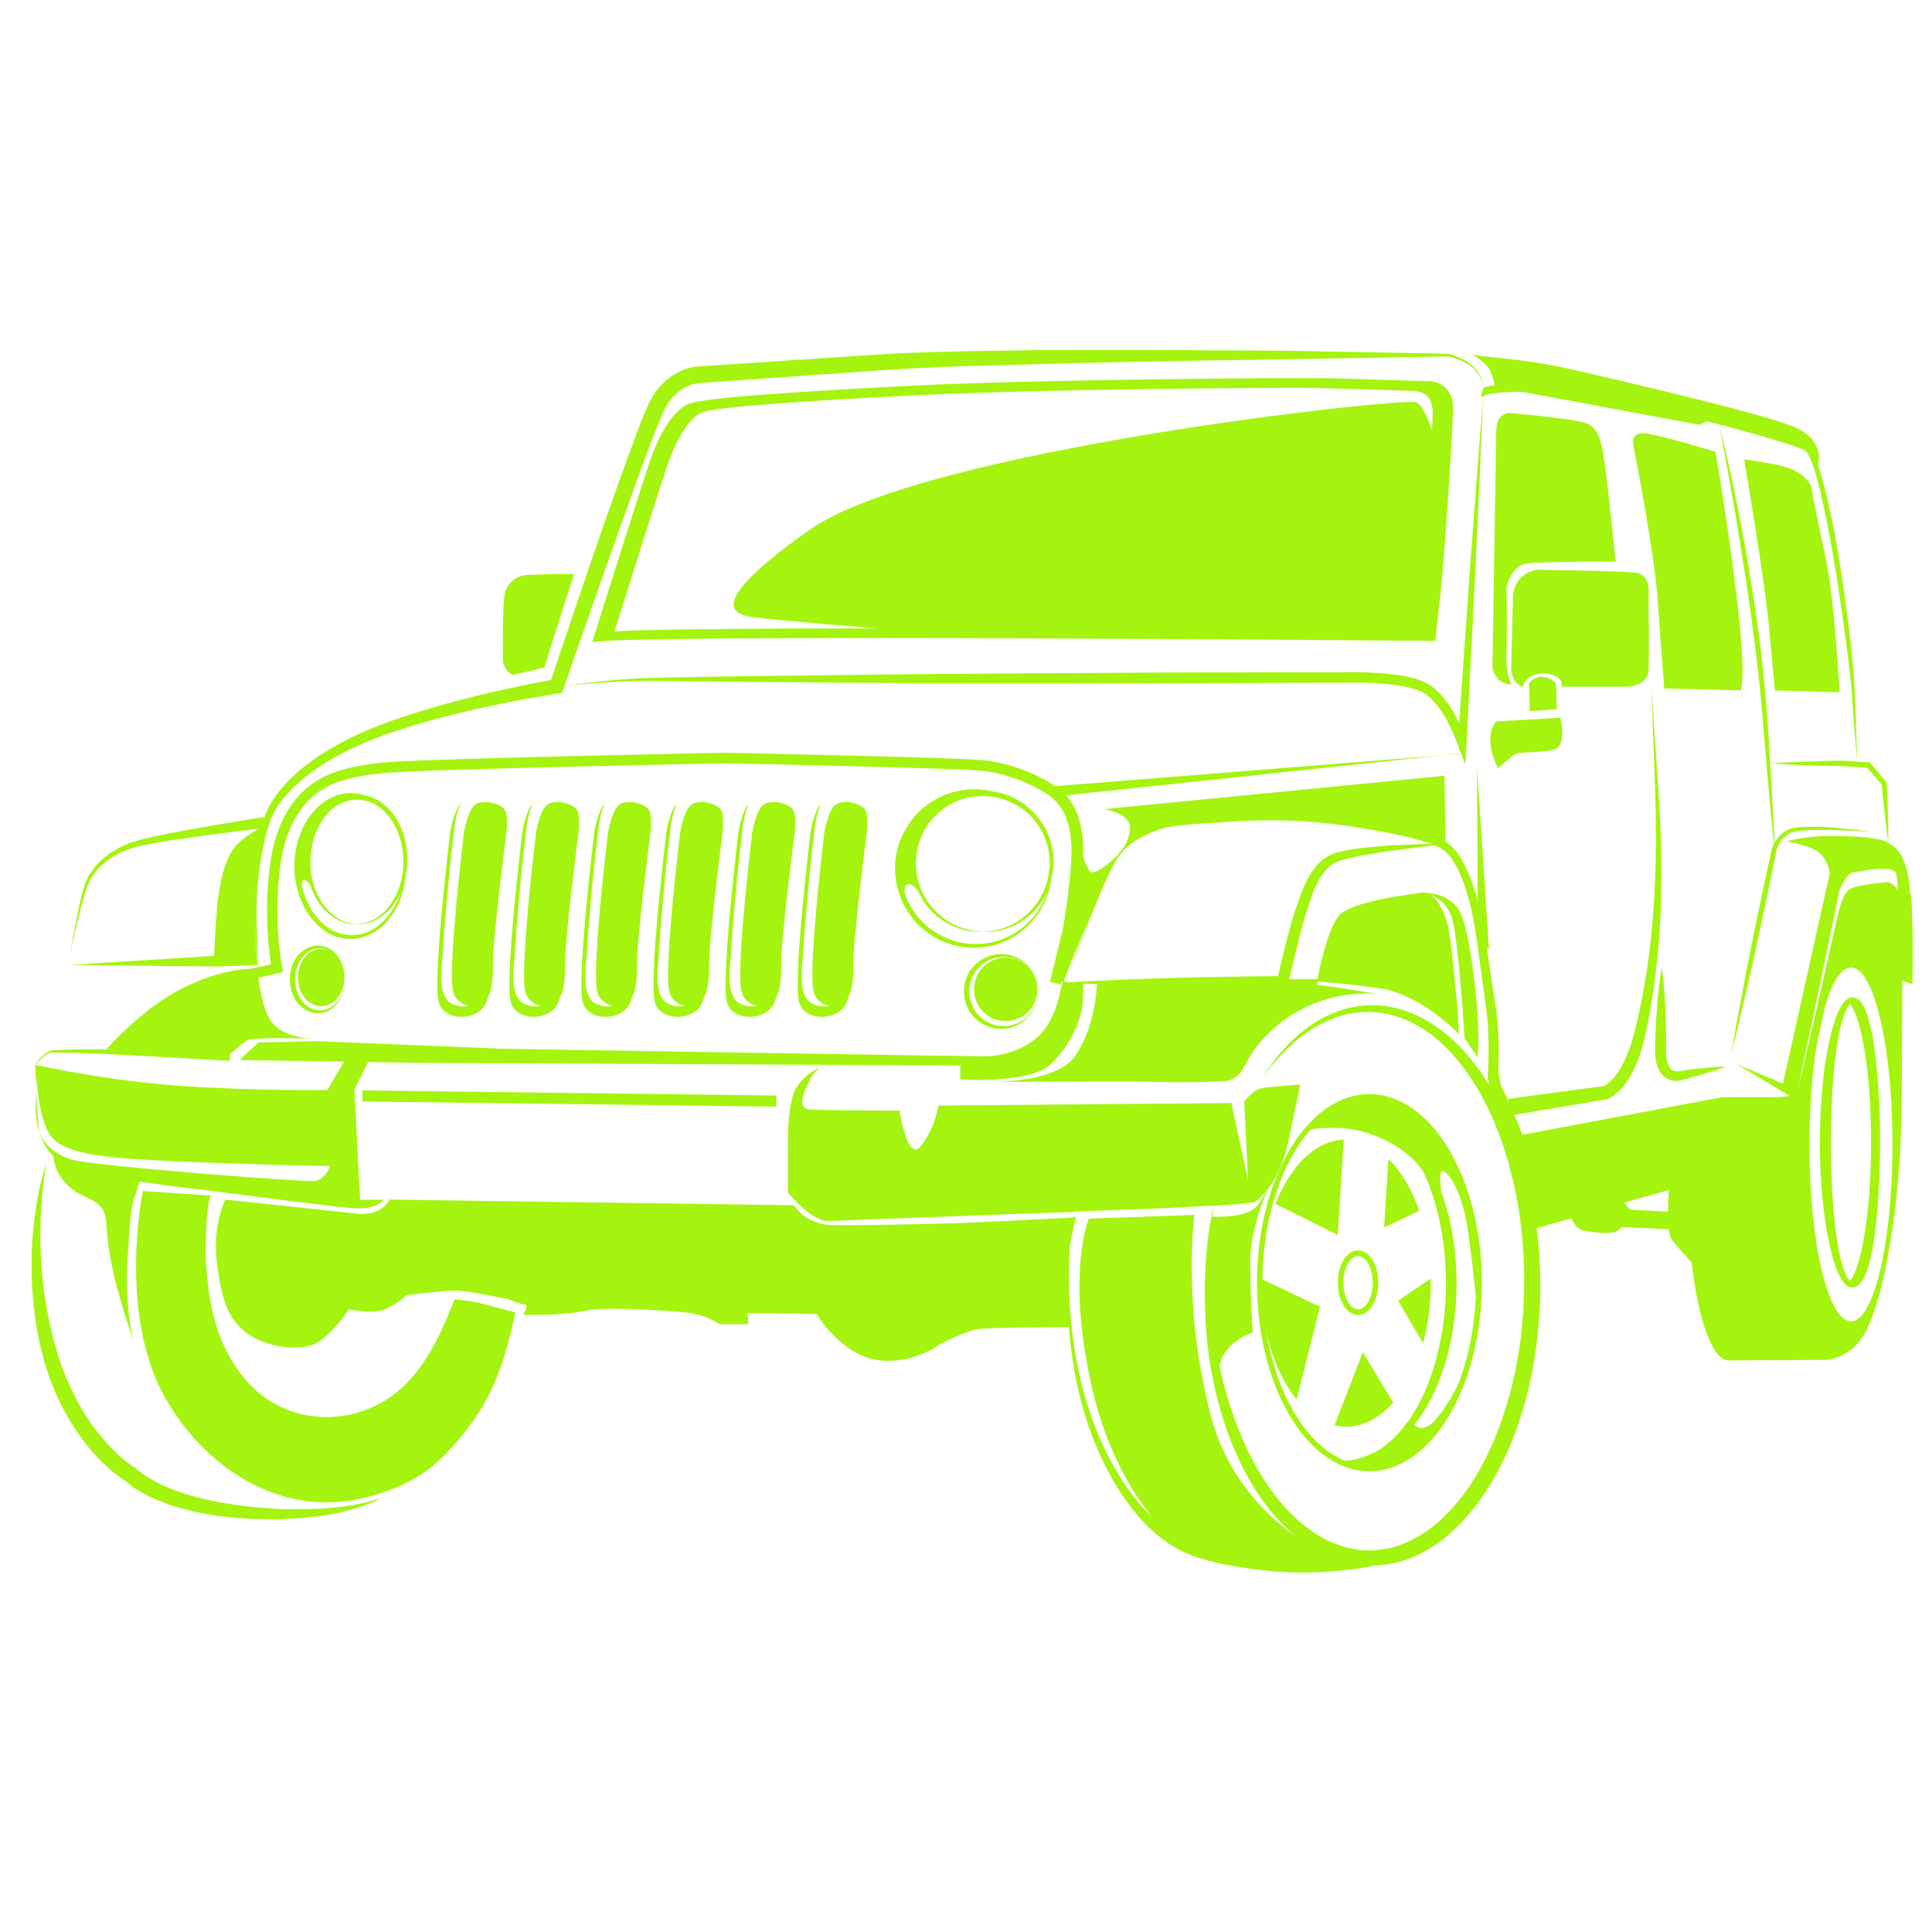 <svg width="100" height="100" viewBox="0 0 100 100" fill="none" xmlns="http://www.w3.org/2000/svg">
<path d="M77.438 37.336C76.714 38.258 77.533 39.755 77.533 39.755C77.533 39.755 78.062 39.319 78.352 39.079C78.641 38.84 80.185 39.028 80.62 38.694C81.055 38.353 80.765 37.147 80.765 37.147L77.431 37.343L77.438 37.336Z" fill="#A4F40F"/>
<path d="M80.533 35.353C80.533 35.353 79.808 34.627 79.134 35.353L79.185 36.806L80.584 36.711L80.533 35.353Z" fill="#A4F40F"/>
<path d="M84.591 29.636C83.671 29.542 79.569 29.491 79.569 29.491C79.569 29.491 78.504 29.585 78.315 30.747L78.221 34.575C78.221 34.575 78.221 35.106 78.511 35.353L78.801 35.592C78.801 35.592 78.895 34.917 79.765 34.866C80.634 34.815 80.83 35.302 80.83 35.302V35.542H84.308C84.308 35.542 85.272 35.447 85.323 34.764C85.374 34.089 85.323 30.842 85.323 30.842C85.323 30.842 85.519 29.73 84.598 29.629L84.591 29.636Z" fill="#A4F40F"/>
<path d="M78.214 35.396C78.214 35.396 77.924 34.91 77.975 33.704C78.025 32.498 77.975 30.413 77.975 30.413C77.975 30.413 78.17 29.251 79.083 29.157C80.004 29.062 83.627 29.062 83.627 29.062C83.627 29.062 83.192 24.849 83.047 23.883C82.903 22.917 82.758 22.14 82.084 21.9C81.41 21.66 78.12 21.37 78.12 21.37C78.12 21.37 77.446 21.37 77.446 22.292L77.25 34.401C77.25 34.401 77.199 34.692 77.489 35.077C77.779 35.462 78.214 35.418 78.214 35.418V35.396Z" fill="#A4F40F"/>
<path d="M90.099 35.738C90.099 35.738 90.389 35.251 89.954 31.43C89.519 27.602 88.794 23.389 88.794 23.389C88.794 23.389 86.28 22.612 85.367 22.467C85.367 22.467 84.352 22.176 84.548 23.099C84.743 24.021 85.656 28.859 85.801 31.038C85.946 33.217 86.142 35.636 86.142 35.636L90.106 35.731L90.099 35.738Z" fill="#A4F40F"/>
<path d="M91.882 35.738L95.215 35.832C95.215 35.832 94.976 31.133 94.49 28.859C94.005 26.585 93.715 25.082 93.715 25.082C93.715 25.082 93.425 24.595 92.795 24.304C92.164 24.014 90.28 23.774 90.28 23.774C90.28 23.774 91.389 30.312 91.585 32.636C91.78 34.961 91.874 35.738 91.874 35.738H91.882Z" fill="#A4F40F"/>
<path d="M96.005 51.639C95.962 51.624 95.947 51.631 95.918 51.624C95.853 51.624 95.831 51.624 95.788 51.631C95.628 51.668 95.534 51.769 95.454 51.864C95.375 51.958 95.309 52.06 95.251 52.161C95.034 52.576 94.904 53.011 94.788 53.455C94.556 54.348 94.418 55.285 94.331 56.237C94.237 57.188 94.201 58.162 94.193 59.135C94.201 60.108 94.23 61.082 94.331 62.033C94.425 62.985 94.563 63.922 94.788 64.815C94.904 65.258 95.034 65.701 95.251 66.108C95.309 66.21 95.367 66.312 95.454 66.406C95.541 66.501 95.614 66.595 95.809 66.639H95.846H95.868H95.875C95.875 66.639 95.918 66.639 95.904 66.639C95.94 66.639 95.983 66.631 96.02 66.617C96.092 66.595 96.15 66.551 96.201 66.515C96.302 66.428 96.36 66.334 96.425 66.239C96.643 65.847 96.744 65.454 96.831 65.07C96.918 64.685 96.984 64.307 97.027 63.951C97.223 62.513 97.259 61.3 97.295 60.457C97.317 59.622 97.31 59.15 97.31 59.135C97.31 59.135 97.317 58.634 97.295 57.806C97.266 56.963 97.223 55.75 97.027 54.312C96.976 53.949 96.918 53.578 96.831 53.193C96.737 52.808 96.636 52.408 96.425 52.023C96.368 51.929 96.302 51.827 96.201 51.748C96.15 51.704 96.092 51.668 96.005 51.639ZM97.317 59.128C97.317 59.055 97.317 58.99 97.317 58.917C97.317 59.048 97.317 59.113 97.317 59.128ZM97.317 59.142C97.317 59.142 97.317 59.229 97.317 59.353C97.317 59.28 97.317 59.215 97.317 59.142ZM96.846 59.135C96.846 62.607 96.382 65.513 95.759 66.297C95.737 66.275 95.708 66.246 95.686 66.217C95.628 66.145 95.585 66.058 95.541 65.97C95.367 65.6 95.266 65.171 95.179 64.735C95.012 63.864 94.918 62.934 94.853 61.997C94.795 61.053 94.759 60.101 94.766 59.142C94.766 58.183 94.795 57.224 94.853 56.288C94.918 55.35 95.012 54.421 95.179 53.549C95.266 53.113 95.375 52.685 95.541 52.314C95.599 52.183 95.679 52.06 95.766 51.98C96.389 52.764 96.846 55.67 96.846 59.142V59.135Z" fill="#A4F40F"/>
<path d="M87.345 55.387C87.229 55.401 87.113 55.416 86.99 55.438C86.867 55.452 86.787 55.459 86.7 55.438C86.533 55.408 86.432 55.292 86.345 55.096C86.265 54.9 86.222 54.653 86.236 54.421C86.236 54.152 86.236 53.876 86.236 53.614C86.236 53.346 86.229 53.084 86.222 52.83C86.207 52.321 86.186 51.849 86.156 51.442C86.099 50.629 86.012 50.084 86.012 50.084C86.012 50.084 85.91 50.621 85.83 51.435C85.787 51.842 85.751 52.314 85.722 52.822C85.707 53.077 85.693 53.338 85.685 53.607C85.678 53.876 85.671 54.145 85.664 54.413C85.664 54.718 85.707 55.023 85.838 55.321C85.903 55.467 86.004 55.619 86.142 55.728C86.28 55.852 86.461 55.917 86.627 55.939C86.794 55.961 86.961 55.924 87.077 55.895C87.193 55.866 87.309 55.83 87.425 55.801C87.649 55.743 87.859 55.684 88.055 55.626C88.838 55.401 89.345 55.198 89.345 55.198C89.345 55.198 88.794 55.212 87.99 55.3C87.787 55.321 87.57 55.343 87.338 55.379L87.345 55.387Z" fill="#A4F40F"/>
<path d="M93.969 42.798C93.737 42.798 93.498 42.798 93.259 42.806C93.143 42.806 93.019 42.827 92.903 42.842C92.773 42.871 92.643 42.893 92.541 42.944C92.411 43.009 92.324 43.074 92.222 43.161C92.128 43.241 92.041 43.343 91.969 43.438C91.925 43.496 91.889 43.561 91.853 43.634C91.853 43.539 91.845 43.43 91.838 43.314C91.802 42.697 91.766 41.818 91.701 40.772C91.635 39.718 91.57 38.491 91.476 37.176C91.425 36.515 91.374 35.839 91.302 35.149C91.237 34.459 91.15 33.762 91.07 33.057C90.882 31.663 90.664 30.268 90.447 28.968C90.229 27.668 89.983 26.462 89.773 25.423C89.563 24.392 89.36 23.534 89.222 22.931C89.077 22.336 88.99 21.994 88.99 21.994C88.99 21.994 89.258 23.375 89.621 25.452C89.809 26.491 90.005 27.704 90.208 29.004C90.418 30.304 90.621 31.692 90.795 33.086C90.882 33.784 90.976 34.481 91.041 35.164C91.121 35.854 91.179 36.529 91.237 37.183C91.338 38.498 91.454 39.726 91.541 40.772C91.628 41.825 91.722 42.697 91.78 43.307C91.795 43.445 91.809 43.575 91.816 43.684C91.802 43.706 91.795 43.735 91.78 43.757C91.73 43.873 91.693 43.99 91.671 44.128V44.113L91.114 46.699L90.584 49.292C90.403 50.157 90.251 51.028 90.084 51.893C89.918 52.757 89.766 53.629 89.621 54.501C89.838 53.643 90.048 52.786 90.244 51.929C90.439 51.065 90.65 50.208 90.831 49.35L91.389 46.764L91.918 44.171V44.157C91.932 44.062 91.961 43.953 92.005 43.852C92.048 43.75 92.099 43.655 92.157 43.568C92.222 43.481 92.287 43.401 92.367 43.328C92.44 43.256 92.541 43.183 92.621 43.14C92.73 43.082 92.831 43.067 92.925 43.038C93.034 43.023 93.15 43.002 93.266 42.994C93.498 42.973 93.73 42.958 93.962 42.958C94.425 42.958 94.889 42.958 95.36 42.98C95.824 42.994 96.295 43.023 96.759 43.053C96.295 42.98 95.831 42.922 95.368 42.878C94.904 42.827 94.433 42.798 93.962 42.784L93.969 42.798Z" fill="#A4F40F"/>
<path d="M98.875 46.27C98.737 44.295 98.194 43.888 97.716 43.612C97.237 43.336 96.012 43.27 94.722 43.27C93.433 43.27 92.476 43.546 92.476 43.546C92.476 43.546 93.635 43.75 94.106 44.091C94.585 44.433 94.715 45.181 94.715 45.181L92.287 56.084L89.903 55.089L92.208 56.469V56.491H92.244L92.621 56.716C92.338 56.789 92.019 56.789 92.019 56.789H89.15L78.801 58.735C78.678 58.394 78.533 58.038 78.388 57.704L83.142 56.905H83.185L83.207 56.89C83.316 56.847 83.359 56.818 83.424 56.774C83.482 56.738 83.533 56.694 83.591 56.658C83.692 56.578 83.787 56.483 83.874 56.396C84.048 56.215 84.185 56.011 84.323 55.808C84.577 55.394 84.758 54.951 84.91 54.508C85.055 54.065 85.156 53.6 85.243 53.164C85.338 52.728 85.417 52.27 85.49 51.82C85.562 51.37 85.627 50.919 85.686 50.469C85.736 50.019 85.794 49.568 85.83 49.111C85.874 48.66 85.903 48.203 85.925 47.752C85.946 47.302 85.968 46.844 85.975 46.394C86.019 44.585 85.961 42.769 85.845 40.968L85.475 35.563L85.671 40.975C85.729 42.776 85.729 44.585 85.627 46.379C85.599 46.83 85.57 47.28 85.533 47.723C85.49 48.173 85.454 48.617 85.396 49.06C85.345 49.503 85.28 49.953 85.214 50.396C85.142 50.839 85.07 51.282 84.983 51.718C84.895 52.161 84.809 52.59 84.693 53.033C84.591 53.476 84.483 53.89 84.338 54.304C84.185 54.711 84.004 55.103 83.779 55.452C83.664 55.619 83.54 55.786 83.395 55.924C83.323 55.997 83.251 56.055 83.178 56.113C83.142 56.135 83.106 56.164 83.069 56.186C83.048 56.2 83.033 56.208 83.019 56.215C83.019 56.215 83.019 56.215 83.011 56.215L78.076 56.876L78.098 57.021C77.888 56.585 77.728 56.28 77.728 56.28C77.677 56.157 77.612 55.844 77.554 55.452C77.576 54.813 77.583 54.181 77.554 53.542C77.533 53.149 77.504 52.757 77.453 52.365L77.279 51.217L76.96 49.111H77.069L76.445 39.638L76.489 46.648C76.489 46.648 76.489 46.641 76.489 46.634C76.279 45.885 76.04 45.13 75.619 44.433C75.518 44.258 75.395 44.091 75.257 43.939C75.177 43.866 75.119 43.786 75.025 43.721L74.895 43.619L74.822 43.575L74.764 40.154L57.118 41.883C57.118 41.883 58.487 42.065 58.487 42.835C58.487 43.278 58.292 43.663 58.125 43.917C58.06 43.989 58.002 44.062 57.944 44.135C57.915 44.171 57.893 44.215 57.864 44.251C57.843 44.273 57.806 44.309 57.755 44.353C57.429 44.658 56.596 45.392 56.386 45.079C56.284 44.927 56.161 44.629 56.06 44.338C56.067 44.069 56.067 43.822 56.06 43.619C55.98 42.537 55.705 41.767 55.183 41.164L75.634 38.992L75.851 39.588L75.909 38.454L76.38 29.251L76.591 24.646L76.764 20.512C76.764 20.512 76.772 20.512 76.779 20.505C77.076 20.28 78.779 20.28 78.779 20.28L87.968 21.987L88.331 21.805L89.381 22.074C89.642 22.147 89.918 22.22 90.208 22.299C90.744 22.445 91.324 22.612 91.932 22.793C92.237 22.888 92.548 22.982 92.86 23.091C93.019 23.142 93.172 23.207 93.324 23.265L93.418 23.316C93.418 23.316 93.462 23.338 93.454 23.338L93.498 23.382C93.498 23.382 93.549 23.44 93.563 23.476C93.585 23.505 93.599 23.534 93.621 23.571C93.918 24.166 94.078 24.878 94.251 25.583C94.418 26.295 94.563 27.021 94.701 27.747C94.976 29.2 95.194 30.668 95.389 32.048C95.483 32.738 95.57 33.399 95.657 34.031C95.737 34.663 95.809 35.258 95.846 35.81C95.918 36.922 95.998 37.844 96.049 38.491C96.085 38.948 96.114 39.261 96.121 39.413L95.469 39.377C95.346 39.37 95.251 39.377 95.143 39.377H94.831L94.201 39.399L92.94 39.442C92.519 39.464 92.099 39.479 91.679 39.515C92.099 39.551 92.519 39.566 92.94 39.588L94.201 39.631L94.831 39.646H95.143C95.244 39.653 95.36 39.646 95.447 39.66L96.643 39.733C96.897 40.031 97.15 40.321 97.404 40.612C97.44 41.106 97.498 41.592 97.549 42.086C97.6 42.595 97.665 43.096 97.737 43.605C97.737 43.096 97.737 42.588 97.716 42.079C97.694 41.571 97.686 41.062 97.657 40.554V40.517L97.629 40.481C97.36 40.154 97.092 39.827 96.824 39.508L96.788 39.464H96.73L96.128 39.428C96.128 39.282 96.114 38.963 96.099 38.505C96.078 37.859 96.049 36.929 96.005 35.818C95.983 35.258 95.925 34.655 95.868 34.023C95.802 33.384 95.73 32.716 95.636 32.026C95.454 30.646 95.251 29.171 94.983 27.704C94.838 26.97 94.686 26.244 94.512 25.532C94.389 25.038 94.266 24.551 94.099 24.079C94.193 23.701 94.295 22.67 92.795 22.067C90.939 21.326 83.533 19.619 81.236 19.096C78.939 18.573 76.938 18.5 76.199 18.355C76.199 18.355 76.938 18.726 77.163 19.249C77.279 19.517 77.33 19.757 77.359 19.939C77.011 19.989 76.801 20.048 76.801 20.048C76.801 20.048 76.525 20.68 76.764 20.534L76.445 24.646L76.098 29.244L75.525 37.43C75.453 37.27 75.373 37.118 75.286 36.965C75.032 36.515 74.743 36.072 74.329 35.709C74.235 35.614 74.119 35.534 74.003 35.454L73.982 35.44L73.945 35.418L73.902 35.396L73.822 35.353C73.764 35.324 73.713 35.295 73.641 35.266C73.51 35.215 73.373 35.164 73.25 35.127C73.119 35.091 72.996 35.055 72.865 35.033C72.358 34.924 71.851 34.873 71.344 34.837C70.836 34.801 70.329 34.786 69.822 34.793H69.438L69.344 34.801H69.264H69.075H68.322H65.321C63.321 34.801 61.321 34.801 59.314 34.815L53.306 34.852L47.298 34.895L41.29 34.968C39.29 34.989 37.29 35.011 35.283 35.055C34.282 35.069 33.275 35.084 32.275 35.164C31.275 35.236 30.282 35.346 29.289 35.498C30.282 35.382 31.282 35.316 32.282 35.273C33.282 35.229 34.275 35.244 35.283 35.258C37.283 35.287 39.283 35.302 41.29 35.316L47.298 35.36H53.306L59.314 35.367C61.314 35.367 63.314 35.367 65.321 35.353L68.322 35.338H69.075H69.264H69.365H69.459H69.829C70.322 35.324 70.822 35.338 71.307 35.367C71.8 35.396 72.286 35.447 72.757 35.549C72.873 35.571 72.989 35.6 73.105 35.636C73.221 35.665 73.322 35.701 73.424 35.738C73.648 35.832 73.829 35.934 73.996 36.094C74.677 36.718 75.119 37.648 75.453 38.542L75.627 39.021L54.61 40.692C53.842 40.154 52.342 39.471 50.806 39.341C49.139 39.203 38.029 38.97 37.551 38.963C37.406 38.963 23.137 39.246 20.281 39.435C17.607 39.609 16.6 40.278 16.404 40.423C16.143 40.561 14.491 41.534 14.027 44.433C13.629 46.902 13.911 49.147 14.027 49.91L13.382 50.062C13.317 49.089 13.281 48.108 13.281 47.135C13.281 46.096 13.389 45.065 13.578 44.048C13.679 43.539 13.795 43.038 13.962 42.559C14.042 42.319 14.143 42.094 14.274 41.883C14.404 41.665 14.549 41.469 14.716 41.273C15.361 40.496 16.194 39.878 17.064 39.348C17.506 39.094 17.955 38.847 18.426 38.643C18.89 38.425 19.368 38.236 19.846 38.062C20.325 37.888 20.825 37.728 21.31 37.575C21.803 37.43 22.303 37.285 22.803 37.154C23.803 36.893 24.811 36.66 25.825 36.45C26.84 36.239 27.862 36.057 28.876 35.89L29.094 35.854L29.166 35.643C30.159 32.767 31.174 29.89 32.195 27.028C32.703 25.597 33.217 24.159 33.754 22.742C33.884 22.387 34.029 22.038 34.167 21.689C34.203 21.602 34.239 21.522 34.275 21.442C34.312 21.37 34.355 21.261 34.384 21.21L34.522 20.963L34.652 20.767C34.848 20.498 35.087 20.273 35.362 20.113C35.5 20.026 35.645 19.96 35.79 19.91C35.862 19.881 35.942 19.866 36.014 19.852C36.08 19.837 36.181 19.822 36.21 19.822H36.239H36.246L45.899 19.147C46.697 19.096 47.516 19.045 48.313 19.016C49.117 18.98 49.922 18.951 50.726 18.929L55.567 18.798C58.792 18.718 62.024 18.66 65.256 18.617L74.938 18.45C75.359 18.544 75.786 18.697 76.141 18.958C76.315 19.089 76.467 19.263 76.583 19.445C76.699 19.634 76.786 19.844 76.786 20.069C76.801 19.844 76.721 19.619 76.612 19.423C76.504 19.227 76.359 19.045 76.185 18.9C76.011 18.755 75.815 18.638 75.605 18.544C75.395 18.45 75.185 18.37 74.96 18.311H74.953L70.104 18.217C68.488 18.188 66.872 18.152 65.256 18.145C62.024 18.123 58.792 18.108 55.56 18.115C54.748 18.115 53.944 18.115 53.132 18.13L50.704 18.166C49.892 18.181 49.088 18.203 48.276 18.224C47.465 18.246 46.668 18.282 45.849 18.326L36.16 18.965H36.203C36.044 18.965 35.957 18.987 35.833 19.009C35.725 19.031 35.616 19.06 35.507 19.096C35.297 19.169 35.094 19.256 34.906 19.379C34.529 19.605 34.203 19.917 33.949 20.265L33.761 20.549L33.623 20.796C33.558 20.912 33.536 20.985 33.493 21.086C33.456 21.181 33.406 21.275 33.369 21.362C33.224 21.718 33.08 22.081 32.949 22.438C32.413 23.868 31.905 25.307 31.398 26.745C30.413 29.556 29.471 32.374 28.521 35.2C27.557 35.367 26.615 35.571 25.666 35.781C24.651 36.014 23.637 36.268 22.629 36.559C22.129 36.704 21.629 36.856 21.129 37.016C20.622 37.183 20.144 37.35 19.644 37.539C19.151 37.735 18.665 37.939 18.194 38.171C17.716 38.396 17.259 38.658 16.803 38.934C15.911 39.5 15.063 40.161 14.404 41.019C14.245 41.229 14.085 41.462 13.962 41.687C13.832 41.919 13.737 42.159 13.665 42.406L13.65 42.29C13.65 42.29 12.788 42.428 11.491 42.646C10.846 42.755 10.092 42.885 9.28 43.038C8.875 43.111 8.461 43.198 8.034 43.285C7.614 43.379 7.179 43.474 6.751 43.626C5.91 43.931 5.135 44.476 4.679 45.195C4.439 45.551 4.323 45.951 4.236 46.314C4.142 46.684 4.07 47.026 4.005 47.353C3.744 48.638 3.599 49.503 3.599 49.503C3.599 49.503 3.773 48.646 4.092 47.367C4.171 47.048 4.258 46.706 4.367 46.343C4.468 45.987 4.599 45.609 4.831 45.29C5.287 44.629 6.034 44.149 6.845 43.895C7.251 43.772 7.679 43.699 8.099 43.619C8.519 43.546 8.94 43.481 9.346 43.423C10.157 43.307 10.911 43.205 11.563 43.118C12.368 43.023 12.998 42.944 13.375 42.9C13.034 43.089 12.411 43.474 12.07 43.961C11.585 44.651 11.418 45.631 11.295 46.445C11.208 47.033 11.121 48.624 11.078 49.474L3.613 49.946L11.056 50.026H11.121H11.346L13.331 49.946C13.331 49.946 13.179 48.45 13.136 47.135C13.172 48.108 13.266 49.081 13.375 50.048L12.976 50.142C12.483 50.157 11.208 50.287 9.527 51.108C7.353 52.176 5.519 54.304 5.519 54.304L5.889 54.319C5.316 54.319 4.744 54.319 4.171 54.319C3.736 54.319 3.309 54.333 2.874 54.355C2.823 54.355 2.765 54.362 2.707 54.37C2.678 54.37 2.649 54.377 2.628 54.384C2.591 54.392 2.57 54.406 2.541 54.42C2.439 54.471 2.345 54.529 2.258 54.602C2.091 54.747 1.946 54.914 1.83 55.103V55.118L1.859 56.425L1.881 55.612C1.925 56.411 2.077 57.965 2.577 58.721C3.265 59.752 5.324 59.927 8.932 60.101C12.541 60.275 17.085 60.355 17.085 60.355C17.085 60.355 16.846 61.082 16.267 61.132C15.687 61.183 4.816 60.355 3.707 60.021C2.599 59.68 2.062 58.91 2.019 58.474C1.968 58.038 1.874 56.68 1.874 56.68C1.874 56.68 1.591 58.735 2.758 59.825C2.773 60.065 2.903 61.009 3.896 61.67C4.345 61.968 5.106 62.149 5.352 62.665C5.49 62.956 5.505 63.29 5.526 63.617C5.657 65.585 6.273 67.481 6.889 69.355C6.541 67.808 6.519 66.203 6.635 64.626C6.693 63.835 6.708 62.97 6.889 62.193C6.911 62.099 7.114 61.517 7.229 61.154C9.063 61.445 10.766 61.612 10.766 61.612C10.766 61.612 16.948 62.433 18.252 62.534C19.557 62.629 19.846 62.099 19.846 62.099H18.636L18.346 56.382L19.049 54.973L22.064 55.016L49.704 55.147V55.866C49.704 55.866 53.284 56.128 54.386 55.082C55.495 54.035 55.944 52.67 56.009 52.147C56.074 51.624 56.074 50.912 56.074 50.912L55.69 50.89C56.053 50.912 56.422 50.927 56.784 50.941C56.77 51.203 56.647 53.287 55.618 54.697C54.879 55.706 52.9 55.946 51.682 55.997C53.741 55.989 55.799 55.982 57.85 55.975C59.661 55.975 61.51 56.069 63.321 55.961C64.314 55.902 64.358 55.089 64.93 54.319C64.974 54.261 65.024 54.203 65.068 54.137C65.611 53.454 66.285 52.866 67.039 52.423C68.314 51.667 69.793 51.348 71.264 51.435C70.177 51.275 69.112 51.065 68.025 50.963H68.198V50.68H66.735C66.966 49.721 67.184 48.755 67.445 47.81C67.51 47.563 67.59 47.316 67.669 47.055C67.749 46.801 67.829 46.554 67.916 46.314C68.09 45.835 68.314 45.377 68.641 45.021C68.677 44.977 68.72 44.934 68.764 44.898C68.807 44.854 68.851 44.818 68.894 44.789C68.959 44.73 69.119 44.643 69.198 44.607L69.365 44.542L69.546 44.491C69.662 44.454 69.793 44.425 69.923 44.396C70.43 44.28 70.952 44.193 71.474 44.12C71.996 44.04 72.518 43.968 73.047 43.902L74.257 43.757C74.373 43.801 74.489 43.852 74.59 43.917L74.713 43.997L74.808 44.077C74.873 44.12 74.931 44.2 74.989 44.258C75.105 44.396 75.206 44.542 75.3 44.701C75.67 45.341 75.895 46.074 76.09 46.808C76.286 47.542 76.38 48.297 76.496 49.06L76.808 51.348L76.96 52.496C77.004 52.866 77.025 53.244 77.04 53.621C77.061 54.377 77.047 55.147 76.996 55.902H77.076C77.069 55.982 77.061 56.055 77.054 56.12C76.25 54.82 75.257 53.709 74.097 52.975C73.431 52.546 72.713 52.256 72.003 52.125C71.648 52.053 71.278 52.031 70.96 52.031C70.605 52.038 70.286 52.074 69.967 52.14C68.706 52.408 67.771 53.062 67.097 53.651C66.43 54.254 66.003 54.827 65.727 55.212C65.582 55.408 65.488 55.561 65.423 55.663C65.358 55.764 65.321 55.822 65.321 55.822C65.321 55.822 65.358 55.772 65.43 55.67C65.503 55.568 65.611 55.423 65.763 55.234C66.061 54.864 66.524 54.333 67.206 53.767C67.887 53.222 68.829 52.634 70.025 52.438C70.322 52.387 70.641 52.372 70.945 52.379C71.286 52.394 71.597 52.43 71.916 52.51C72.568 52.663 73.221 52.946 73.822 53.367C75.047 54.203 76.061 55.51 76.851 57.028C77.634 58.554 78.192 60.304 78.533 62.149C78.699 63.072 78.808 64.023 78.859 64.99C78.866 65.229 78.873 65.476 78.888 65.716C78.888 65.956 78.888 66.203 78.888 66.442C78.888 66.689 78.88 66.936 78.873 67.191C78.859 67.438 78.852 67.677 78.837 67.924C78.707 69.893 78.33 71.883 77.641 73.75C76.96 75.609 75.967 77.396 74.554 78.682C74.206 79.009 73.822 79.285 73.416 79.517C73.018 79.75 72.597 79.946 72.155 80.07C71.721 80.193 71.257 80.251 70.829 80.251V80.222C70.829 80.222 70.778 80.229 70.706 80.244H70.474L70.155 80.193C69.938 80.157 69.72 80.113 69.51 80.04C68.655 79.793 67.894 79.299 67.227 78.726C66.561 78.144 66.01 77.462 65.532 76.757C64.59 75.326 63.974 73.801 63.539 72.355C63.372 71.796 63.242 71.244 63.126 70.706C63.263 69.856 64.089 69.217 64.843 68.963C64.843 68.963 64.713 67.27 64.713 65.309C64.713 63.791 65.336 62.2 65.618 61.561C66.017 61.016 66.452 60.188 66.669 59.149C67.017 57.471 67.307 56.135 67.307 56.135C67.307 56.135 65.727 56.236 65.285 56.331C64.843 56.433 64.401 57.021 64.401 57.021L64.597 61.074L63.734 57.094L48.574 57.224C48.574 57.224 48.392 58.401 47.675 59.309C46.958 60.224 46.566 57.486 46.566 57.486C46.566 57.486 42.733 57.486 41.885 57.42C41.037 57.355 41.95 55.859 41.95 55.859C41.928 55.873 41.914 55.888 41.892 55.902C42.175 55.43 42.421 55.27 42.537 55.22C42.334 55.292 41.674 55.583 41.225 56.287C40.682 57.13 40.783 59.796 40.783 59.796V61.721C40.783 61.721 42.015 63.254 42.906 63.203C43.791 63.152 54.639 62.76 54.639 62.76C54.639 62.76 54.987 62.752 55.56 62.73C55.56 62.76 55.552 62.781 55.545 62.803C55.531 62.876 55.523 62.948 55.509 63.021C54.574 63.072 50.835 63.261 49.777 63.304C48.566 63.355 43.544 63.45 42.87 63.399C42.196 63.348 41.617 62.963 41.471 62.818C41.327 62.672 41.087 62.382 41.087 62.382L20.165 62.091C20.165 62.091 19.781 62.963 18.477 62.818C17.172 62.672 11.665 62.091 11.665 62.091C11.665 62.091 10.991 63.348 11.23 65.338C11.469 67.321 11.81 68.244 12.73 68.97C13.65 69.697 15.723 70.132 16.694 69.312C17.658 68.491 18.049 67.764 18.049 67.764C18.049 67.764 19.259 68.055 19.933 67.764C20.607 67.474 21.042 67.038 21.042 67.038C21.042 67.038 22.927 66.798 23.557 66.798C24.187 66.798 26.26 67.234 26.26 67.234C26.26 67.234 26.985 67.525 27.18 67.525C27.376 67.525 27.086 68.055 27.086 68.055C27.086 68.055 29.166 68.106 30.181 67.859C31.195 67.619 34.043 67.808 35.304 67.91C36.565 68.011 37.239 68.542 37.239 68.542H38.739L38.689 67.96L42.261 68.011C42.261 68.011 43.515 70.096 45.356 70.387C47.189 70.677 48.595 69.609 48.595 69.609C48.595 69.609 49.95 68.883 50.675 68.789C51.4 68.694 55.313 68.694 55.313 68.694C55.313 68.694 55.313 68.629 55.313 68.527C55.371 69.341 55.473 70.198 55.632 71.077C55.792 71.956 56.023 72.849 56.321 73.743C56.625 74.629 57.002 75.515 57.466 76.358C57.922 77.2 58.473 77.999 59.118 78.704C59.77 79.401 60.524 80.019 61.386 80.382C62.234 80.745 63.104 80.934 63.916 81.072C64.727 81.203 65.488 81.304 66.22 81.355C67.662 81.45 68.872 81.355 69.706 81.261C70.126 81.21 70.452 81.159 70.677 81.123C70.894 81.086 71.01 81.065 71.01 81.065V81.028C71.481 81.028 71.938 80.963 72.394 80.847C73.416 80.578 74.351 80.011 75.127 79.307C75.909 78.602 76.569 77.767 77.112 76.873C77.663 75.98 78.105 75.028 78.468 74.048C79.178 72.079 79.555 70.016 79.685 67.982C79.699 67.728 79.707 67.466 79.721 67.212C79.721 66.965 79.721 66.711 79.728 66.464C79.728 66.21 79.721 65.956 79.714 65.701C79.699 65.447 79.685 65.2 79.678 64.953C79.649 64.488 79.598 64.023 79.54 63.566C79.736 63.508 80.417 63.319 81.352 63.057C81.431 63.304 81.62 63.631 82.033 63.704C82.721 63.827 83.468 63.893 83.714 63.704L83.961 63.515L86.388 63.624C86.41 63.856 86.454 64.045 86.519 64.14C86.707 64.408 87.2 64.953 87.555 65.338C87.91 68.353 88.635 70.416 89.476 70.416L94.186 70.387C94.186 70.387 95.744 70.576 96.621 68.825C97.498 67.074 98.433 62.382 98.433 56.629C98.433 56.629 98.455 53.491 98.462 50.76L98.984 50.934C98.984 50.934 99.049 48.275 98.918 46.3L98.875 46.27ZM13.114 47.084C13.1 46.583 13.1 46.111 13.129 45.762C13.107 46.205 13.1 46.648 13.114 47.084ZM2.802 59.883C2.852 59.927 2.903 59.963 2.954 59.999C2.889 59.963 2.838 59.919 2.802 59.883ZM55.002 50.825L54.871 51.348C54.871 51.348 54.61 52.844 53.762 53.629C52.914 54.413 51.748 54.675 50.965 54.675C50.182 54.675 25.992 54.282 25.992 54.282L16.433 53.89L13.375 53.956L12.397 54.871L17.81 54.944L16.94 56.418C16.94 56.418 13.433 56.476 9.483 56.215C5.744 55.968 2.215 55.198 1.852 55.118C1.975 54.951 2.12 54.791 2.28 54.667C2.359 54.602 2.454 54.551 2.548 54.508C2.57 54.5 2.599 54.486 2.613 54.486C2.642 54.486 2.671 54.479 2.693 54.479C2.744 54.479 2.794 54.479 2.845 54.479C3.273 54.479 3.707 54.493 4.135 54.5C4.997 54.529 5.86 54.573 6.722 54.617C8.447 54.704 10.172 54.806 11.896 54.914L11.911 54.529H11.954C11.954 54.529 12.483 54.05 12.773 53.854C13.063 53.658 16.107 53.76 16.107 53.76C16.107 53.76 14.752 53.709 14.129 52.982C13.621 52.401 13.433 51.101 13.375 50.607L14.65 50.316L14.6 50.048C14.6 50.048 14.085 47.374 14.556 44.498C15.005 41.738 16.585 40.931 16.651 40.895L16.716 40.852C16.716 40.852 17.585 40.154 20.288 39.98C23.122 39.791 37.384 39.515 37.515 39.508C37.631 39.508 49.074 39.747 50.726 39.885C52.335 40.023 53.849 40.808 54.407 41.251C54.436 41.273 54.465 41.295 54.487 41.316C55.081 41.847 55.364 42.551 55.451 43.663C55.545 44.934 55.031 48.035 55.023 48.043L54.349 50.818L54.9 50.948L54.936 50.81H55.045C55.045 50.81 55.719 49.089 56.408 47.396C56.009 48.435 55.625 49.488 55.248 50.542C55.234 50.592 55.219 50.643 55.212 50.701C55.212 50.73 55.212 50.752 55.212 50.781C55.212 50.796 55.212 50.818 55.226 50.825L54.987 50.81L55.002 50.825ZM72.996 43.714C72.467 43.735 71.938 43.757 71.402 43.801C70.873 43.844 70.344 43.902 69.807 43.989C69.677 44.019 69.539 44.033 69.409 44.069L69.206 44.12L68.996 44.193L68.945 44.215C68.901 44.229 68.909 44.229 68.887 44.244L68.8 44.287C68.742 44.309 68.677 44.353 68.612 44.396C68.546 44.44 68.481 44.483 68.43 44.534C68.372 44.578 68.314 44.629 68.271 44.68C67.858 45.094 67.604 45.609 67.401 46.111C67.3 46.365 67.213 46.619 67.126 46.873C67.039 47.12 66.952 47.382 66.879 47.643C66.611 48.602 66.372 49.561 66.148 50.527C65.292 50.534 64.445 50.542 63.589 50.556C62.662 50.571 61.734 50.585 60.814 50.614L59.422 50.658L58.031 50.709C57.125 50.752 56.212 50.789 55.306 50.847H55.226C55.226 50.847 55.212 50.81 55.212 50.796C55.212 50.767 55.212 50.745 55.212 50.716C55.219 50.665 55.234 50.614 55.248 50.556C55.792 49.111 56.342 47.672 56.944 46.256C57.096 45.9 57.248 45.551 57.415 45.203C57.582 44.854 57.755 44.513 57.995 44.222C58.169 43.997 58.371 43.801 58.589 43.634C58.995 43.365 59.545 43.06 60.241 42.864C60.48 42.806 60.72 42.776 60.966 42.74C61.27 42.704 61.575 42.675 61.872 42.646C62.684 42.602 63.466 42.551 64.126 42.5C64.22 42.5 64.314 42.493 64.408 42.486C65.177 42.457 65.945 42.45 66.706 42.471C67.474 42.493 68.235 42.559 68.996 42.653C69.757 42.747 70.517 42.864 71.271 42.994C72.025 43.132 72.779 43.285 73.503 43.496C73.699 43.554 73.902 43.612 74.097 43.684C73.721 43.684 73.351 43.699 72.974 43.714H72.996ZM64.966 62.2C65.111 62.106 65.336 61.895 65.575 61.575C65.423 61.895 65.249 62.236 65.017 62.462C64.597 62.876 63.872 62.948 63.234 62.977C63.075 62.977 62.923 62.992 62.778 62.992C62.77 62.992 62.756 62.992 62.749 63.007C62.778 62.73 62.807 62.527 62.821 62.411C63.995 62.338 64.85 62.266 64.966 62.2ZM62.669 73.249C61.176 67.576 61.821 62.883 61.821 62.883L56.357 63.079C56.357 63.079 55.183 65.818 56.487 71.68C57.234 75.036 58.596 77.244 59.625 78.515C59.56 78.45 59.495 78.391 59.43 78.326C58.799 77.68 58.248 76.924 57.777 76.118C56.828 74.513 56.205 72.718 55.835 70.997C55.465 69.275 55.342 67.619 55.328 66.203C55.328 65.571 55.342 64.997 55.379 64.466C55.516 63.675 55.69 62.992 55.69 62.992C55.69 62.992 55.625 62.992 55.523 62.999C55.531 62.927 55.545 62.854 55.552 62.789C55.552 62.76 55.56 62.738 55.567 62.709C57.205 62.658 60.582 62.534 62.814 62.404C62.792 62.52 62.749 62.723 62.698 62.999C62.691 63.05 62.676 63.108 62.669 63.166C62.647 63.268 62.626 63.399 62.604 63.559C62.539 63.965 62.481 64.466 62.43 65.055C62.357 65.948 62.328 67.038 62.394 68.287C62.459 69.537 62.633 70.946 63.024 72.45C63.415 73.946 63.995 75.544 64.952 77.07C65.437 77.825 66.01 78.566 66.713 79.212C66.843 79.329 66.981 79.445 67.119 79.561C65.539 78.457 63.51 76.474 62.654 73.227L62.669 73.249ZM86.323 62.716L84.359 62.607C84.359 62.607 84.243 62.447 84.077 62.244C84.83 62.033 85.613 61.815 86.381 61.597C86.359 61.902 86.338 62.309 86.33 62.716H86.323ZM95.802 68.389C94.614 68.389 93.657 64.292 93.657 59.229C93.657 57.275 93.802 55.459 94.049 53.977L94.491 52.002C94.853 50.796 95.309 50.077 95.809 50.077C96.998 50.077 97.955 54.174 97.955 59.236C97.955 64.299 96.991 68.396 95.809 68.396L95.802 68.389ZM97.701 45.66C97.701 45.66 96.078 45.784 95.708 46.038C95.331 46.285 95.085 47.542 95.085 47.542C95.085 47.542 93.302 55.496 93.048 56.404C93.237 55.51 95.005 47.186 95.136 46.408C95.273 45.588 95.817 45.181 95.817 45.181C95.817 45.181 97.926 44.701 98.129 45.181C98.172 45.29 98.208 45.646 98.237 46.118C98.034 45.697 97.708 45.66 97.708 45.66H97.701Z" fill="#A4F40F"/>
<path d="M75.511 53.513C75.511 53.513 75.46 52.256 75.416 51.915C75.366 51.573 75.177 49.103 74.982 48.087C74.837 47.331 74.482 46.605 74.054 46.321C74.445 46.474 74.974 46.823 75.177 47.607C75.518 48.915 75.808 53.76 75.808 53.76L76.482 54.726C76.482 54.726 76.576 53.803 76.482 52.496C76.388 51.188 76.047 47.898 75.467 47.026C75.025 46.358 74.148 46.227 73.771 46.205C73.713 46.198 73.648 46.191 73.583 46.205C72.953 46.3 70.01 46.641 69.329 47.367C68.648 48.094 68.169 50.803 68.169 50.803C68.169 50.803 69.184 50.854 71.358 51.145C73.532 51.435 75.511 53.52 75.511 53.52V53.513Z" fill="#A4F40F"/>
<path d="M42.515 55.205C42.559 55.191 42.58 55.183 42.58 55.183C42.58 55.183 42.559 55.183 42.515 55.205Z" fill="#A4F40F"/>
<path d="M70.88 76.154C74.09 76.154 76.699 71.774 76.699 66.392C76.699 61.009 74.09 56.629 70.88 56.629C67.669 56.629 65.061 61.009 65.061 66.392C65.061 71.774 67.669 76.154 70.88 76.154ZM74.699 60.609C75.032 60.704 75.706 61.801 75.975 63.66C76.156 64.866 76.308 66.297 76.388 67.147C76.308 68.811 75.982 70.358 75.467 71.672C75.156 72.305 74.779 72.915 74.38 73.401C73.764 74.157 73.337 73.874 73.206 73.75C73.25 73.699 73.286 73.648 73.329 73.597C73.503 73.336 73.706 73.074 73.858 72.777C74.206 72.203 74.474 71.542 74.713 70.859C74.808 70.51 74.938 70.162 75.011 69.791C75.054 69.609 75.098 69.428 75.134 69.239C75.163 69.05 75.192 68.861 75.221 68.672C75.293 68.295 75.315 67.91 75.351 67.517C75.38 67.125 75.388 66.762 75.395 66.363C75.373 65.585 75.337 64.808 75.206 64.06C75.105 63.304 74.895 62.578 74.677 61.881C74.648 61.801 74.619 61.728 74.59 61.648C74.532 61.147 74.496 60.551 74.692 60.609H74.699ZM70.503 58.568C71.902 58.939 73.003 59.752 73.445 60.341C73.54 60.471 73.619 60.566 73.677 60.646C73.735 60.784 73.793 60.929 73.858 61.067C73.996 61.372 74.09 61.706 74.213 62.033C74.409 62.702 74.576 63.406 74.677 64.14C74.793 64.866 74.829 65.614 74.844 66.363C74.837 66.726 74.837 67.125 74.808 67.489C74.772 67.859 74.757 68.222 74.692 68.585C74.597 69.319 74.431 70.024 74.242 70.692C74.025 71.353 73.8 71.999 73.489 72.559C73.358 72.849 73.177 73.103 73.025 73.365C72.945 73.496 72.851 73.605 72.764 73.721C72.677 73.837 72.597 73.953 72.496 74.055C72.402 74.157 72.308 74.258 72.221 74.36C72.134 74.462 72.025 74.534 71.931 74.622C71.749 74.803 71.547 74.927 71.358 75.058C71.329 75.079 71.3 75.101 71.264 75.116C70.858 75.334 70.452 75.464 70.126 75.544C70.032 75.559 69.938 75.566 69.851 75.588C69.785 75.595 69.728 75.602 69.677 75.609C69.655 75.609 69.633 75.609 69.612 75.609C67.626 74.811 66.046 72.174 65.524 68.803C65.821 70.278 66.379 71.542 67.111 72.435L68.322 67.634L65.343 66.225C65.372 62.978 66.365 60.13 67.843 58.459C68.235 58.394 69.365 58.263 70.496 58.561L70.503 58.568Z" fill="#A4F40F"/>
<path d="M70.293 68.062C70.88 68.062 71.336 67.328 71.336 66.391C71.336 65.454 70.88 64.721 70.293 64.721C69.706 64.721 69.249 65.454 69.249 66.391C69.249 67.328 69.706 68.062 70.293 68.062ZM70.293 65.011C70.706 65.011 71.054 65.643 71.054 66.391C71.054 67.14 70.706 67.772 70.293 67.772C69.88 67.772 69.532 67.14 69.532 66.391C69.532 65.643 69.88 65.011 70.293 65.011Z" fill="#A4F40F"/>
<path d="M71.865 59.977L71.641 63.537L73.46 62.672C73.076 61.561 72.525 60.631 71.865 59.985V59.977Z" fill="#A4F40F"/>
<path d="M73.655 69.53C73.916 68.578 74.061 67.525 74.061 66.413C74.061 66.334 74.061 66.254 74.061 66.174L72.365 67.322L73.663 69.537L73.655 69.53Z" fill="#A4F40F"/>
<path d="M69.075 73.772C69.271 73.815 69.474 73.844 69.677 73.844C70.575 73.844 71.416 73.387 72.112 72.595L70.539 69.987L69.075 73.772Z" fill="#A4F40F"/>
<path d="M69.242 63.922L69.554 58.983C68.075 59.048 66.785 60.356 66.017 62.309L69.235 63.922H69.242Z" fill="#A4F40F"/>
<path d="M23.521 67.263C22.716 69.319 21.738 71.477 19.738 72.602C17.498 73.859 14.665 73.525 12.897 71.622C11.157 69.755 10.715 67.278 10.643 64.801C10.643 64.59 10.679 61.866 10.962 61.888C10.94 61.888 7.389 61.648 7.389 61.648C7.389 61.648 6.084 67.99 8.548 72.348C10.585 75.951 14.469 78.523 18.709 77.556C20.317 77.193 21.803 76.54 22.948 75.377C24.115 74.193 25.079 72.879 25.702 71.324C26.376 69.632 26.666 67.932 26.666 67.932C26.666 67.932 25.072 67.496 24.637 67.401C24.202 67.307 23.528 67.256 23.528 67.256L23.521 67.263Z" fill="#A4F40F"/>
<path d="M18.172 77.92C17.897 77.963 17.614 78 17.339 78.029C17.064 78.058 16.781 78.079 16.506 78.094C16.223 78.109 15.948 78.116 15.665 78.116C15.382 78.123 15.107 78.116 14.824 78.116C14.542 78.116 14.266 78.087 13.991 78.072L13.15 78.007C12.882 77.985 12.6 77.942 12.324 77.912C12.049 77.876 11.773 77.825 11.498 77.782C11.23 77.724 10.954 77.673 10.686 77.615C10.418 77.549 10.15 77.491 9.889 77.411C9.621 77.339 9.367 77.244 9.106 77.157C8.853 77.055 8.599 76.961 8.36 76.845C8.114 76.728 7.882 76.605 7.657 76.467C7.541 76.401 7.44 76.329 7.331 76.249C7.237 76.176 7.114 76.082 7.063 76.031L7.027 75.995L6.969 75.958C6.715 75.799 6.418 75.566 6.164 75.334C5.903 75.101 5.664 74.84 5.425 74.578C5.193 74.317 4.968 74.041 4.765 73.75C4.657 73.612 4.563 73.46 4.468 73.307C4.367 73.162 4.273 73.009 4.193 72.849C4.012 72.544 3.852 72.225 3.693 71.905C3.541 71.585 3.396 71.251 3.273 70.924C3.157 70.59 3.026 70.271 2.932 69.908L2.78 69.377L2.657 68.862C2.562 68.513 2.504 68.157 2.432 67.794C2.359 67.438 2.323 67.075 2.265 66.719C2.229 66.356 2.178 65.992 2.157 65.629C2.128 65.266 2.106 64.903 2.099 64.54C2.084 64.176 2.091 63.806 2.099 63.443C2.099 63.08 2.12 62.709 2.149 62.346C2.171 61.983 2.207 61.612 2.251 61.249C2.294 60.886 2.345 60.515 2.417 60.152C2.301 60.501 2.2 60.864 2.113 61.22C2.026 61.583 1.961 61.946 1.896 62.309C1.838 62.68 1.787 63.043 1.743 63.414C1.707 63.784 1.671 64.154 1.657 64.532C1.635 64.903 1.635 65.28 1.635 65.651C1.635 66.021 1.657 66.399 1.671 66.769C1.707 67.14 1.729 67.518 1.78 67.888C1.83 68.259 1.874 68.636 1.954 69C1.99 69.188 2.019 69.356 2.062 69.566L2.2 70.104C2.28 70.46 2.41 70.83 2.526 71.193C2.584 71.382 2.657 71.549 2.729 71.731C2.802 71.905 2.86 72.087 2.946 72.261C3.106 72.603 3.273 72.951 3.468 73.278C3.555 73.445 3.657 73.612 3.765 73.772C3.867 73.932 3.968 74.099 4.084 74.251C4.302 74.564 4.541 74.869 4.794 75.159C5.048 75.45 5.316 75.726 5.606 75.98C5.889 76.227 6.164 76.452 6.505 76.663C6.628 76.779 6.729 76.852 6.845 76.939C6.969 77.026 7.099 77.113 7.229 77.186C7.49 77.339 7.758 77.477 8.027 77.593C8.295 77.709 8.577 77.811 8.853 77.912C9.135 78 9.411 78.087 9.693 78.152C9.976 78.232 10.259 78.283 10.541 78.341C10.824 78.392 11.114 78.435 11.396 78.479C11.686 78.508 11.969 78.544 12.259 78.566C12.549 78.581 12.831 78.61 13.121 78.617C13.404 78.617 13.687 78.639 13.969 78.639C14.259 78.639 14.549 78.639 14.832 78.617C15.114 78.603 15.404 78.595 15.687 78.566C15.969 78.544 16.259 78.508 16.542 78.472C16.825 78.435 17.107 78.385 17.39 78.326C17.672 78.268 17.948 78.203 18.223 78.123C18.774 77.963 19.317 77.774 19.803 77.484C19.542 77.6 19.274 77.68 18.999 77.745C18.723 77.818 18.448 77.869 18.172 77.92Z" fill="#A4F40F"/>
<path d="M20.607 42.53C20.47 42.276 20.296 42.043 20.086 41.832C19.883 41.622 19.636 41.44 19.361 41.317C19.187 41.237 18.984 41.179 18.788 41.142C18.556 41.077 18.317 41.041 18.071 41.055C17.904 41.055 17.716 41.092 17.542 41.135C17.455 41.164 17.368 41.186 17.288 41.222L17.042 41.339C16.419 41.687 15.94 42.261 15.65 42.907C15.505 43.227 15.39 43.569 15.324 43.91C15.252 44.259 15.23 44.607 15.237 44.963C15.237 45.297 15.303 45.668 15.382 46.002C15.469 46.343 15.6 46.67 15.759 46.983C15.926 47.295 16.136 47.578 16.39 47.832C16.636 48.079 16.933 48.297 17.267 48.428C17.6 48.566 17.955 48.624 18.317 48.595C18.484 48.595 18.672 48.544 18.839 48.493C19.006 48.443 19.165 48.363 19.325 48.283C19.629 48.108 19.89 47.869 20.115 47.6C20.332 47.331 20.52 47.033 20.651 46.714C20.789 46.394 20.89 46.06 20.941 45.726C20.955 45.66 20.955 45.595 20.962 45.523C21.013 45.319 21.049 45.108 21.071 44.891C21.115 44.397 21.078 43.852 20.926 43.314C20.847 43.045 20.745 42.784 20.6 42.537L20.607 42.53ZM20.868 44.869C20.839 45.341 20.731 45.798 20.564 46.184C20.397 46.569 20.18 46.895 19.941 47.142C19.702 47.389 19.448 47.556 19.223 47.658C18.999 47.752 18.803 47.803 18.672 47.818C18.542 47.832 18.47 47.84 18.47 47.84C18.47 47.84 18.542 47.84 18.672 47.84C18.803 47.832 19.006 47.803 19.245 47.716C19.484 47.622 19.752 47.462 20.013 47.222C20.274 46.983 20.52 46.656 20.709 46.256C20.716 46.234 20.723 46.213 20.738 46.191C20.687 46.351 20.622 46.51 20.549 46.663C20.412 46.968 20.223 47.259 20.006 47.505C19.788 47.76 19.535 47.978 19.238 48.138C18.941 48.297 18.636 48.385 18.303 48.399C17.977 48.413 17.651 48.348 17.354 48.217C17.056 48.087 16.788 47.891 16.564 47.658C16.339 47.426 16.143 47.157 15.991 46.859C15.839 46.561 15.723 46.256 15.643 45.929C15.636 45.886 15.629 45.842 15.614 45.798C15.621 45.682 15.658 45.581 15.73 45.566C15.853 45.537 15.969 45.682 16.056 45.806C16.107 45.958 16.165 46.111 16.23 46.249C16.419 46.648 16.665 46.975 16.926 47.215C17.187 47.455 17.455 47.614 17.694 47.709C17.933 47.796 18.129 47.825 18.267 47.832C18.404 47.832 18.47 47.832 18.47 47.832C18.47 47.832 18.397 47.825 18.267 47.811C18.136 47.796 17.941 47.745 17.716 47.651C17.491 47.549 17.238 47.382 16.998 47.135C16.759 46.888 16.542 46.561 16.375 46.176C16.209 45.791 16.1 45.341 16.071 44.861C16.071 44.745 16.064 44.614 16.071 44.498C16.078 44.375 16.078 44.237 16.1 44.121C16.129 43.874 16.172 43.619 16.252 43.372C16.404 42.878 16.665 42.385 17.049 42.014C17.419 41.629 17.955 41.389 18.47 41.389C18.767 41.389 18.999 41.447 19.252 41.556C19.499 41.665 19.716 41.825 19.904 42.014C20.289 42.392 20.549 42.878 20.702 43.372C20.847 43.874 20.905 44.375 20.876 44.869H20.868Z" fill="#A4F40F"/>
<path d="M26.325 34.794L26.521 34.939L28.166 34.554L29.71 29.709H28.695L27.246 29.76C27.246 29.76 26.18 29.81 26.086 31.016C25.992 32.229 26.035 34.263 26.035 34.263C26.035 34.263 26.13 34.648 26.325 34.794Z" fill="#A4F40F"/>
<path d="M51.654 55.968C51.32 55.968 50.98 55.968 50.646 55.968C50.646 55.968 51.059 55.99 51.654 55.968Z" fill="#A4F40F"/>
<path d="M73.808 19.728C73.808 19.728 70.909 19.634 69.075 19.583C67.242 19.532 53.675 19.634 47.11 19.968C40.544 20.31 36.246 20.6 35.572 20.934C34.898 21.276 34.217 22.242 33.688 23.738C33.159 25.242 30.645 33.268 30.645 33.268C30.79 32.782 74.293 33.174 74.293 33.174C74.293 33.174 74.438 31.772 74.583 30.515C74.728 29.259 75.163 22.823 75.214 21.225C75.264 19.627 73.815 19.721 73.815 19.721L73.808 19.728ZM74.119 22.3C73.88 21.544 73.583 20.913 73.271 20.818C72.46 20.586 47.791 23.259 41.885 27.436C35.978 31.612 38.297 31.845 39.102 31.961C39.913 32.077 45.37 32.528 45.37 32.528C41.16 32.528 37.848 32.542 35.536 32.578C33.449 32.607 32.369 32.636 31.804 32.695C32.319 31.046 34.167 25.155 34.601 23.927C35.072 22.605 35.681 21.675 36.283 21.37C36.942 21.043 42.233 20.724 47.313 20.462C52.581 20.193 62.662 20.077 66.887 20.077C67.662 20.077 68.22 20.077 68.496 20.092C70.264 20.135 73.061 20.23 73.061 20.23H73.119C73.235 20.23 73.626 20.251 73.887 20.52C74.076 20.716 74.163 21.007 74.156 21.392C74.156 21.61 74.134 21.915 74.119 22.293V22.3Z" fill="#A4F40F"/>
<path d="M24.535 41.701C24.188 42.05 24.014 43.096 24.014 43.096C24.014 43.096 23.202 49.772 23.434 51.224C23.514 51.711 23.883 52.002 24.282 52.06C23.956 52.125 23.608 52.081 23.34 51.922C23.122 51.798 22.999 51.58 22.927 51.319C22.76 50.709 22.89 49.851 22.919 49.343C22.97 48.355 23.057 47.374 23.144 46.386C23.26 45.13 23.398 43.873 23.55 42.617C23.55 42.617 23.644 42.05 23.832 41.592C23.477 41.992 23.303 43.052 23.303 43.052C23.303 43.052 22.434 50.193 22.68 51.747C22.84 52.764 24.282 52.873 24.927 52.241C25.093 52.074 25.202 51.856 25.245 51.624C25.282 51.566 25.318 51.5 25.34 51.428C25.564 50.818 25.499 50.062 25.528 49.423C25.586 48.086 26.166 43.445 26.166 43.445C26.166 43.445 26.398 42.108 26.05 41.818C25.702 41.527 24.89 41.353 24.543 41.701H24.535Z" fill="#A4F40F"/>
<path d="M28.267 41.701C27.92 42.05 27.746 43.096 27.746 43.096C27.746 43.096 26.934 49.772 27.166 51.224C27.246 51.711 27.615 52.002 28.014 52.06C27.688 52.125 27.34 52.081 27.072 51.922C26.854 51.798 26.731 51.58 26.659 51.319C26.492 50.709 26.622 49.851 26.651 49.343C26.702 48.355 26.789 47.374 26.876 46.386C26.992 45.13 27.13 43.873 27.282 42.617C27.282 42.617 27.376 42.05 27.564 41.592C27.209 41.992 27.035 43.052 27.035 43.052C27.035 43.052 26.166 50.193 26.412 51.747C26.572 52.764 28.014 52.873 28.659 52.241C28.826 52.074 28.934 51.856 28.978 51.624C29.014 51.566 29.05 51.5 29.072 51.428C29.297 50.818 29.231 50.062 29.26 49.423C29.318 48.086 29.898 43.445 29.898 43.445C29.898 43.445 30.13 42.108 29.782 41.818C29.434 41.527 28.623 41.353 28.275 41.701H28.267Z" fill="#A4F40F"/>
<path d="M31.992 41.701C31.645 42.05 31.471 43.096 31.471 43.096C31.471 43.096 30.659 49.772 30.891 51.224C30.971 51.711 31.34 52.002 31.739 52.06C31.413 52.125 31.065 52.081 30.797 51.922C30.579 51.798 30.456 51.58 30.384 51.319C30.217 50.709 30.347 49.851 30.376 49.343C30.427 48.355 30.514 47.374 30.601 46.386C30.717 45.13 30.855 43.873 31.007 42.617C31.007 42.617 31.101 42.05 31.29 41.592C30.934 41.992 30.761 43.052 30.761 43.052C30.761 43.052 29.891 50.193 30.137 51.747C30.297 52.764 31.739 52.873 32.384 52.241C32.55 52.074 32.659 51.856 32.703 51.624C32.739 51.566 32.775 51.5 32.797 51.428C33.022 50.818 32.956 50.062 32.985 49.423C33.043 48.086 33.623 43.445 33.623 43.445C33.623 43.445 33.855 42.108 33.507 41.818C33.159 41.527 32.348 41.353 32 41.701H31.992Z" fill="#A4F40F"/>
<path d="M35.725 41.701C35.377 42.05 35.203 43.096 35.203 43.096C35.203 43.096 34.391 49.772 34.623 51.224C34.703 51.711 35.072 52.002 35.471 52.06C35.145 52.125 34.797 52.081 34.529 51.922C34.312 51.798 34.188 51.58 34.116 51.319C33.949 50.709 34.08 49.851 34.109 49.343C34.159 48.355 34.246 47.374 34.333 46.386C34.449 45.13 34.587 43.873 34.739 42.617C34.739 42.617 34.833 42.05 35.022 41.592C34.667 41.992 34.493 43.052 34.493 43.052C34.493 43.052 33.623 50.193 33.869 51.747C34.029 52.764 35.471 52.873 36.116 52.241C36.283 52.074 36.391 51.856 36.435 51.624C36.471 51.566 36.507 51.5 36.529 51.428C36.754 50.818 36.688 50.062 36.718 49.423C36.775 48.086 37.355 43.445 37.355 43.445C37.355 43.445 37.587 42.108 37.239 41.818C36.891 41.527 36.08 41.353 35.732 41.701H35.725Z" fill="#A4F40F"/>
<path d="M39.457 41.701C39.109 42.05 38.935 43.096 38.935 43.096C38.935 43.096 38.123 49.772 38.355 51.224C38.435 51.711 38.805 52.002 39.203 52.06C38.877 52.125 38.529 52.081 38.261 51.922C38.044 51.798 37.92 51.58 37.848 51.319C37.681 50.709 37.812 49.851 37.841 49.343C37.892 48.355 37.978 47.374 38.066 46.386C38.181 45.13 38.319 43.873 38.471 42.617C38.471 42.617 38.566 42.05 38.754 41.592C38.399 41.992 38.225 43.052 38.225 43.052C38.225 43.052 37.355 50.193 37.602 51.747C37.761 52.764 39.203 52.873 39.848 52.241C40.015 52.074 40.124 51.856 40.167 51.624C40.203 51.566 40.24 51.5 40.261 51.428C40.486 50.818 40.421 50.062 40.45 49.423C40.508 48.086 41.087 43.445 41.087 43.445C41.087 43.445 41.319 42.108 40.971 41.818C40.624 41.527 39.812 41.353 39.464 41.701H39.457Z" fill="#A4F40F"/>
<path d="M43.189 41.701C42.841 42.05 42.667 43.096 42.667 43.096C42.667 43.096 41.856 49.772 42.087 51.224C42.167 51.711 42.537 52.002 42.935 52.06C42.609 52.125 42.261 52.081 41.993 51.922C41.776 51.798 41.653 51.58 41.58 51.319C41.413 50.709 41.544 49.851 41.573 49.343C41.624 48.355 41.711 47.374 41.798 46.386C41.914 45.13 42.051 43.873 42.203 42.617C42.203 42.617 42.298 42.05 42.486 41.592C42.131 41.992 41.957 43.052 41.957 43.052C41.957 43.052 41.087 50.193 41.334 51.747C41.493 52.764 42.935 52.873 43.58 52.241C43.747 52.074 43.856 51.856 43.899 51.624C43.935 51.566 43.972 51.5 43.993 51.428C44.218 50.818 44.153 50.062 44.182 49.423C44.24 48.086 44.82 43.445 44.82 43.445C44.82 43.445 45.051 42.108 44.704 41.818C44.356 41.527 43.544 41.353 43.196 41.701H43.189Z" fill="#A4F40F"/>
<path d="M54.509 45.065C54.589 44.462 54.509 43.772 54.233 43.147C54.103 42.835 53.907 42.537 53.69 42.261C53.465 41.992 53.197 41.752 52.907 41.549C52.61 41.346 52.277 41.193 51.936 41.084C51.74 41.026 51.545 40.982 51.342 40.961C51.059 40.895 50.769 40.852 50.472 40.852C50.045 40.852 49.603 40.917 49.19 41.04C48.776 41.171 48.385 41.375 48.03 41.629C47.675 41.883 47.363 42.195 47.11 42.551C46.856 42.907 46.653 43.3 46.515 43.714C46.385 44.135 46.327 44.563 46.327 45.007C46.327 45.421 46.414 45.878 46.552 46.285C46.689 46.699 46.9 47.084 47.16 47.433C47.421 47.774 47.733 48.094 48.095 48.333C48.45 48.58 48.849 48.769 49.262 48.893C49.682 49.016 50.11 49.06 50.545 49.053L50.856 49.031L51.182 48.98C51.291 48.965 51.393 48.929 51.494 48.907C51.596 48.886 51.704 48.849 51.798 48.806C52.204 48.66 52.581 48.45 52.914 48.174C53.248 47.905 53.538 47.585 53.777 47.229C54.009 46.873 54.183 46.474 54.299 46.067C54.349 45.886 54.386 45.697 54.407 45.508C54.444 45.362 54.473 45.217 54.494 45.065H54.509ZM54.306 45.05C54.248 45.624 54.045 46.169 53.77 46.597C53.487 47.033 53.139 47.367 52.791 47.607C52.444 47.854 52.096 47.992 51.806 48.079C51.661 48.123 51.53 48.159 51.407 48.174C51.291 48.195 51.19 48.217 51.11 48.217C50.951 48.232 50.864 48.239 50.856 48.239C50.856 48.239 50.943 48.239 51.11 48.239C51.19 48.239 51.291 48.232 51.414 48.217C51.538 48.21 51.668 48.181 51.82 48.145C52.117 48.065 52.48 47.941 52.849 47.709C53.219 47.476 53.596 47.149 53.9 46.699C54.023 46.517 54.132 46.307 54.226 46.089C54.103 46.474 53.929 46.844 53.705 47.178C53.465 47.52 53.175 47.818 52.849 48.072C52.523 48.326 52.154 48.522 51.762 48.653C51.668 48.689 51.567 48.718 51.465 48.74C51.364 48.762 51.27 48.798 51.168 48.806L50.864 48.849L50.552 48.864C50.146 48.864 49.733 48.813 49.342 48.689C48.95 48.559 48.588 48.377 48.248 48.145C47.907 47.912 47.624 47.614 47.378 47.287C47.139 46.961 46.936 46.597 46.82 46.205C46.813 46.002 46.834 45.798 46.986 45.769C47.204 45.733 47.421 45.98 47.523 46.125C47.617 46.329 47.711 46.517 47.834 46.692C48.139 47.142 48.516 47.469 48.885 47.701C49.255 47.934 49.617 48.065 49.914 48.137C50.066 48.174 50.197 48.203 50.32 48.21C50.436 48.224 50.538 48.239 50.624 48.232C50.791 48.232 50.878 48.232 50.878 48.232C50.878 48.232 50.791 48.224 50.624 48.21C50.545 48.21 50.443 48.188 50.327 48.166C50.211 48.152 50.081 48.115 49.929 48.072C49.639 47.985 49.291 47.847 48.943 47.6C48.595 47.36 48.248 47.026 47.965 46.59C47.69 46.154 47.486 45.624 47.421 45.036C47.414 44.89 47.407 44.738 47.407 44.593C47.421 44.44 47.421 44.28 47.45 44.135C47.494 43.837 47.588 43.532 47.711 43.241C47.842 42.951 48.016 42.675 48.226 42.421C48.436 42.174 48.69 41.948 48.965 41.767C49.24 41.585 49.552 41.447 49.871 41.346C50.197 41.251 50.53 41.208 50.871 41.2C51.219 41.208 51.545 41.251 51.871 41.346C52.19 41.447 52.502 41.585 52.777 41.767C53.052 41.956 53.299 42.174 53.516 42.421C53.719 42.675 53.9 42.944 54.031 43.241C54.284 43.822 54.378 44.447 54.321 45.043L54.306 45.05Z" fill="#A4F40F"/>
<path d="M53.675 50.818C53.596 50.513 53.386 50.07 52.936 49.743C52.712 49.583 52.429 49.452 52.103 49.401C51.791 49.358 51.429 49.387 51.096 49.525C50.929 49.59 50.769 49.685 50.617 49.801C50.472 49.917 50.342 50.062 50.233 50.215C50.124 50.375 50.038 50.549 49.98 50.738C49.922 50.919 49.892 51.137 49.892 51.312C49.892 51.718 50.016 52.103 50.233 52.423C50.45 52.743 50.762 52.982 51.096 53.113C51.262 53.178 51.429 53.229 51.61 53.244C51.697 53.258 51.777 53.251 51.856 53.258C51.943 53.258 52.023 53.251 52.103 53.237C52.422 53.186 52.712 53.062 52.936 52.895C53.393 52.561 53.603 52.125 53.675 51.82C53.719 51.668 53.733 51.537 53.733 51.457C53.733 51.37 53.733 51.326 53.733 51.326C53.733 51.326 53.733 51.37 53.726 51.457C53.726 51.544 53.704 51.668 53.661 51.82C53.617 51.973 53.545 52.154 53.422 52.336C53.299 52.517 53.125 52.706 52.893 52.844C52.661 52.982 52.386 53.084 52.081 53.106C52.009 53.106 51.929 53.106 51.856 53.106C51.777 53.099 51.69 53.099 51.617 53.077C51.465 53.055 51.313 52.997 51.168 52.932C50.878 52.786 50.624 52.561 50.443 52.278C50.356 52.133 50.291 51.98 50.24 51.82C50.197 51.66 50.175 51.479 50.168 51.326C50.168 51.13 50.19 50.985 50.24 50.818C50.291 50.658 50.356 50.505 50.45 50.36C50.632 50.077 50.885 49.852 51.175 49.706C51.465 49.561 51.784 49.51 52.096 49.532C52.393 49.554 52.675 49.656 52.9 49.794C53.132 49.932 53.306 50.12 53.429 50.302C53.559 50.484 53.625 50.665 53.668 50.818C53.712 50.97 53.726 51.094 53.733 51.181C53.733 51.268 53.741 51.312 53.741 51.312C53.741 51.312 53.741 51.268 53.741 51.181C53.741 51.094 53.726 50.97 53.683 50.818H53.675Z" fill="#A4F40F"/>
<path d="M52.052 49.568C51.146 49.568 50.414 50.302 50.414 51.21C50.414 52.118 51.146 52.852 52.052 52.852C52.958 52.852 53.69 52.118 53.69 51.21C53.69 50.302 52.958 49.568 52.052 49.568Z" fill="#A4F40F"/>
<path d="M17.825 50.28C17.803 50.149 17.752 49.997 17.68 49.83C17.607 49.663 17.491 49.481 17.332 49.321C17.172 49.154 16.955 49.016 16.68 48.965C16.419 48.915 16.107 48.951 15.846 49.103C15.578 49.249 15.361 49.488 15.216 49.772C15.063 50.048 15.005 50.382 14.998 50.694C15.005 51.014 15.071 51.334 15.216 51.617C15.361 51.9 15.578 52.14 15.846 52.285C15.977 52.358 16.122 52.408 16.267 52.43C16.346 52.445 16.411 52.445 16.477 52.445C16.549 52.445 16.614 52.438 16.687 52.423C16.955 52.372 17.18 52.227 17.339 52.067C17.498 51.9 17.614 51.726 17.687 51.559C17.759 51.392 17.81 51.239 17.832 51.108C17.854 50.977 17.868 50.876 17.868 50.803C17.868 50.876 17.854 50.977 17.825 51.101C17.803 51.232 17.752 51.384 17.665 51.544C17.585 51.704 17.462 51.878 17.296 52.016C17.129 52.161 16.911 52.27 16.665 52.292C16.607 52.3 16.542 52.292 16.484 52.292C16.419 52.292 16.353 52.278 16.295 52.263C16.18 52.234 16.056 52.183 15.948 52.103C15.73 51.958 15.563 51.74 15.447 51.493C15.332 51.246 15.274 50.963 15.274 50.687C15.274 50.396 15.332 50.135 15.447 49.881C15.563 49.634 15.73 49.416 15.948 49.27C16.165 49.125 16.419 49.06 16.665 49.089C16.817 49.103 16.962 49.161 17.093 49.234C16.948 49.161 16.788 49.118 16.622 49.118C15.955 49.118 15.419 49.779 15.419 50.6C15.419 51.421 15.955 52.082 16.622 52.082C17.288 52.082 17.825 51.421 17.825 50.6C17.825 50.302 17.752 50.019 17.629 49.786C17.636 49.801 17.651 49.823 17.658 49.837C17.738 49.997 17.788 50.149 17.817 50.28C17.846 50.411 17.854 50.513 17.861 50.578C17.861 50.505 17.854 50.404 17.825 50.273V50.28Z" fill="#A4F40F"/>
<path d="M18.761 56.439L18.753 57.013L40.181 57.279L40.188 56.705L18.761 56.439Z" fill="#A4F40F"/>
</svg>

